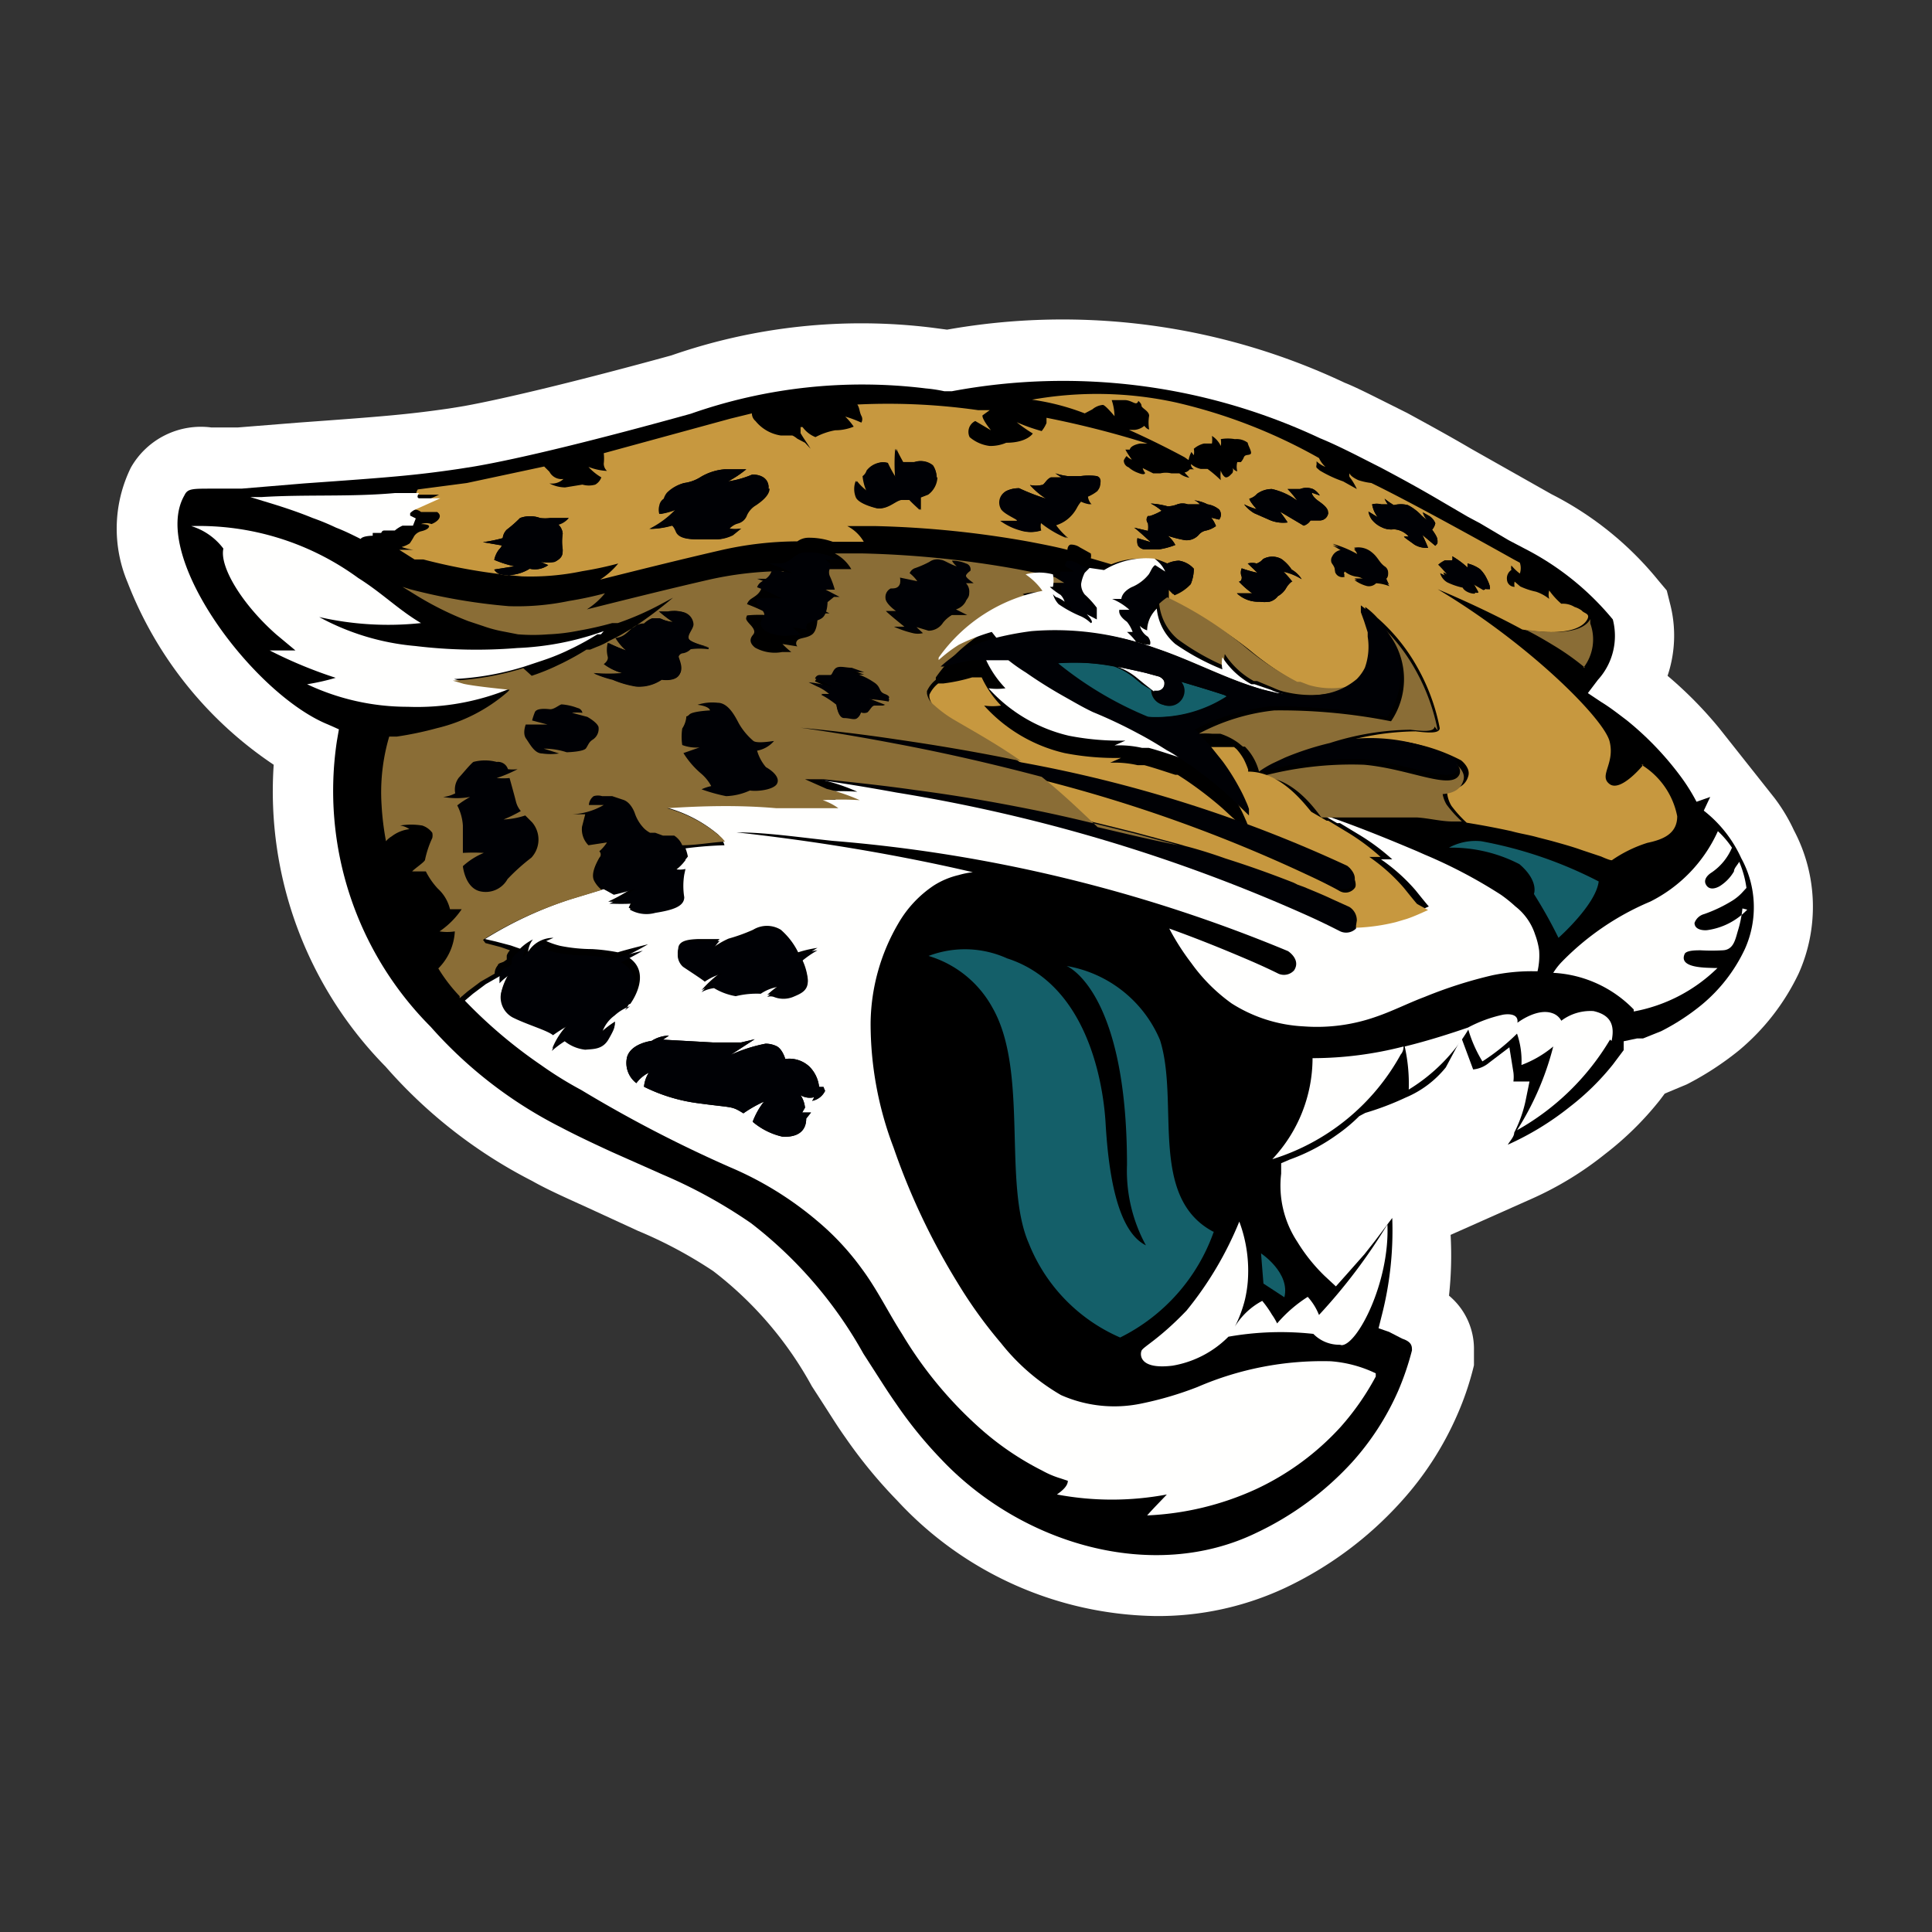 <svg id="Layer_1" data-name="Layer 1" xmlns="http://www.w3.org/2000/svg" viewBox="0 0 48 48"><rect x="0" y="0" width="48" height="48" fill="#333333" stroke="none"/><defs><style>.cls-1{fill:#000105;}.cls-2{fill:#fff;}.cls-3{fill:#fffffe;}.cls-4{fill:#c7983f;}.cls-5{fill:#8a6d36;}.cls-6{fill:#145f69;}</style></defs><title>jacksonville_jaguars</title><path class="cls-1" d="M43.26,21.32a3.15,3.15,0,0,0-.93-1.18l.16-.34-.34.12a4.78,4.78,0,0,0-.38-.61,7.63,7.63,0,0,0-1.36-1.42c-.2-.15-.4-.31-.63-.45l-.33-.22.25-.33a1.62,1.62,0,0,0,.37-1.5,6.92,6.92,0,0,0-2.19-1.76l-.4-.21L36.77,13l-.3-.16-.65-.38c-.49-.29-1-.57-1.51-.84l-.63-.32c-.32-.16-.61-.3-.88-.41a15,15,0,0,0-9.15-1.17h-.19A3.65,3.65,0,0,0,23,9.65a12.87,12.87,0,0,0-5.84.63c-2.27.63-4.21,1.11-5.38,1.31l-.38.06c-1.08.16-1.72.21-3.84.36L6,12.14H5.28c-.52,0-.62,0-.7.17C3.72,13.81,6.3,17.25,8.15,18l.27.12-.05.29a8.3,8.3,0,0,0,2.33,7.1A10.84,10.84,0,0,0,13.92,28c.38.2.78.39,1.28.62l1.26.56a12.39,12.39,0,0,1,2.2,1.21,10.59,10.59,0,0,1,2.79,3.24c.49.76.58.91.81,1.24a10.56,10.56,0,0,0,1.12,1.38c2,2.12,5.27,3.08,7.84,1.83a7.64,7.64,0,0,0,2.38-1.76,6.62,6.62,0,0,0,1.14-1.77,6.93,6.93,0,0,0,.34-1c0-.1,0-.21-.24-.29l-.33-.17L34.25,33l.07-.28a8.49,8.49,0,0,0,.27-2.46l-.43.57-.26.33-.46.52-.25.28-.28-.26a4.3,4.3,0,0,1-.68-.85,2.53,2.53,0,0,1-.4-1.69V28.9l.21-.09a4.75,4.75,0,0,0,1.18-.62,4.06,4.06,0,0,0,.55-.46l.15-.08a7.09,7.09,0,0,0,1-.38,2.54,2.54,0,0,0,1-.75l.38-.7v0l.29.77a.72.72,0,0,0,.4-.17l.5-.38.1.62a.89.89,0,0,1,0,.23H38l-.1.49a3.17,3.17,0,0,1-.28.78c0,.1-.1.2-.16.3A7.14,7.14,0,0,0,39,27.5a6.26,6.26,0,0,0,1.07-1.05l.27-.36v-.22l.33-.07h.15l.45-.18a5.53,5.53,0,0,0,1-.65,4,4,0,0,0,1.08-1.39A2.53,2.53,0,0,0,43.26,21.32Z"/><path class="cls-2" d="M28.7,40.15a8.92,8.92,0,0,1-6.41-2.87A12.1,12.1,0,0,1,21,35.71c-.17-.24-.27-.4-.52-.79l-.31-.48a9.1,9.1,0,0,0-2.45-2.86,11,11,0,0,0-1.87-1L14.59,30c-.55-.25-1-.45-1.37-.66A12.2,12.2,0,0,1,9.58,26.5,9.75,9.75,0,0,1,6.8,19a9.62,9.62,0,0,1-3.63-4.53,3.44,3.44,0,0,1,.08-2.85,2,2,0,0,1,2-1h.66l1.5-.12c2.07-.15,2.7-.2,3.74-.35l.37-.06c1-.18,2.87-.63,5.16-1.26a14.37,14.37,0,0,1,6.47-.69l.38.05a16.41,16.41,0,0,1,9.88,1.32c.23.09.55.25.91.43l.64.32c.55.3,1.08.59,1.59.89l2,1.13a8.18,8.18,0,0,1,2.65,2.14l.21.25.08.32a3.14,3.14,0,0,1-.06,1.8,10,10,0,0,1,1.29,1.31l1.37,1.73a4.35,4.35,0,0,1,.48.8,4.06,4.06,0,0,1,.12,3.55,5.65,5.65,0,0,1-1.49,1.92,7.5,7.5,0,0,1-1.29.84l-.55.23-.12.16a7.82,7.82,0,0,1-1.36,1.34,8.3,8.3,0,0,1-1.84,1.12l-2,.89A9.27,9.27,0,0,1,36,32.19a1.72,1.72,0,0,1,.62,1.36l0,.37a7.29,7.29,0,0,1-.41,1.22,7.92,7.92,0,0,1-1.41,2.18,9.11,9.11,0,0,1-2.85,2.12A7.45,7.45,0,0,1,28.7,40.15Z"/><g id="Team-icons_jacksonville_jaguars" data-name="Team-icons jacksonville jaguars"><g id="jacksonville_jaguars" data-name="jacksonville jaguars"><path id="Path-2" d="M42.15,19.92a4.78,4.78,0,0,0-.38-.61,7.63,7.63,0,0,0-1.36-1.42c-.2-.15-.4-.31-.63-.45l-.33-.22.25-.33a1.62,1.62,0,0,0,.37-1.5,6.92,6.92,0,0,0-2.19-1.76l-.4-.21L36.77,13l-.3-.16-.65-.38c-.49-.29-1-.57-1.51-.84l-.63-.32c-.32-.16-.61-.3-.88-.41a15,15,0,0,0-9.15-1.17h-.19A3.65,3.65,0,0,0,23,9.65a12.87,12.87,0,0,0-5.84.63c-2.27.63-4.21,1.11-5.38,1.31l-.38.06c-1.08.16-1.72.21-3.84.36L6,12.14H5.28c-.52,0-.62,0-.7.17C3.72,13.81,6.3,17.25,8.15,18l.27.12-.05.29a8.3,8.3,0,0,0,2.33,7.1A10.84,10.84,0,0,0,13.92,28c.38.2.78.39,1.28.62l1.26.56a12.39,12.39,0,0,1,2.2,1.21,10.59,10.59,0,0,1,2.79,3.24c.49.76.58.91.81,1.24a10.56,10.56,0,0,0,1.12,1.38c2,2.12,5.27,3.08,7.84,1.83a7.64,7.64,0,0,0,2.38-1.76,6.62,6.62,0,0,0,1.14-1.77,6.93,6.93,0,0,0,.34-1c0-.1,0-.21-.24-.29l-.33-.17L34.25,33l.07-.28a8.49,8.49,0,0,0,.27-2.46l-.43.57-.26.33-.46.52-.25.28-.28-.26a4.3,4.3,0,0,1-.68-.85,2.53,2.53,0,0,1-.4-1.69V28.9l.21-.09a4.75,4.75,0,0,0,1.18-.62,4.06,4.06,0,0,0,.55-.46l.15-.08a7.09,7.09,0,0,0,1-.38,2.54,2.54,0,0,0,1-.75l.39-.73.29.78a.72.72,0,0,0,.4-.17l.5-.38.1.62a.89.89,0,0,1,0,.23H38l-.1.49a3.17,3.17,0,0,1-.28.78c0,.1-.1.2-.16.3A7.14,7.14,0,0,0,39,27.5a6.26,6.26,0,0,0,1.07-1.05l.27-.36v-.22l.33-.07h.15l.45-.18a5.53,5.53,0,0,0,1-.65,4,4,0,0,0,1.08-1.39,2.53,2.53,0,0,0-.09-2.26,3.15,3.15,0,0,0-.93-1.18l.16-.34Z"/><path id="Fill-5" class="cls-3" d="M18.71,23.1a.66.66,0,0,1,.69,0,1.79,1.79,0,0,1,.43.56,2.77,2.77,0,0,1,.48-.11,2.7,2.7,0,0,0-.39.27,1.5,1.5,0,0,1,.15.51c0,.24-.18.31-.37.39a.64.64,0,0,1-.47,0,.25.25,0,0,0-.17,0,2.1,2.1,0,0,1,.33-.26,1.08,1.08,0,0,0-.49.18c-.21,0-.41.05-.62.06a1.54,1.54,0,0,1-.54-.2.87.87,0,0,0-.31.1,2.79,2.79,0,0,1,.51-.46,1.4,1.4,0,0,0-.43.2c-.08-.07-.44-.3-.54-.37a.39.39,0,0,1-.12-.39c0-.22.27-.24.5-.25h.53a.83.83,0,0,0-.16.21,2.08,2.08,0,0,1,.38-.22A4.44,4.44,0,0,0,18.71,23.1Zm1.79,4a.45.45,0,0,1-.32.25l.05-.09a.45.45,0,0,1-.34-.05.68.68,0,0,1,.11.31l-.07.12h.22l-.12.15c0,.34-.25.47-.59.45a1.73,1.73,0,0,1-.74-.37,1.89,1.89,0,0,1,.28-.5,3.2,3.2,0,0,0-.51.29c-.31-.19-.24-.13-1.12-.25A4.23,4.23,0,0,1,16,27a.77.77,0,0,1,.12-.35.86.86,0,0,0-.31.26.63.63,0,0,1-.23-.65c.1-.34.61-.4.61-.4a.83.83,0,0,1,.43-.13l-.15.1,1.25.07q.34,0,.69,0l.34-.08-.6.39a3.84,3.84,0,0,1,.87-.28.63.63,0,0,1,.27.06c.15.07.22.32.22.32a.73.73,0,0,1,.6.19.84.84,0,0,1,.24.5Zm17.74-3.48a1.8,1.8,0,0,0-.1-.4,1.45,1.45,0,0,0-.49-.7h0a3.51,3.51,0,0,0-.36-.29,12.29,12.29,0,0,0-1.9-1l-.18-.08c-.78-.33-1.57-.65-2.37-.92l.38.22h.07l.1.06.33.2a5.41,5.41,0,0,1,.87.64h-.28a4.51,4.51,0,0,1,.86.77s.32.4.33.4c-.18.08-.35.16-.53.22l-.27.08a4.82,4.82,0,0,1-1,.14h0v0a.35.35,0,0,1-.39.07c-.14-.07-.41-.21-.81-.39a41,41,0,0,0-10.22-3.06c-.82-.15-1.57-.27-2.27-.36H19.9l.58.17a4.66,4.66,0,0,1,.82.28,7.06,7.06,0,0,0-.92,0,1.44,1.44,0,0,1,.39.2H19.23a26.61,26.61,0,0,0-2.68.19,3.38,3.38,0,0,1,1.3.68A.66.66,0,0,1,18,21a9.47,9.47,0,0,0-1.06.09h0a1.31,1.31,0,0,1,.09.28,1.12,1.12,0,0,1-.34.31.66.66,0,0,0,.28,0,1.75,1.75,0,0,0,0,.56c0,.23-.28.32-.72.39a.82.82,0,0,1-.63-.08l.07-.15a5.61,5.61,0,0,1-.58,0,4.18,4.18,0,0,0,.65-.37,5.44,5.44,0,0,1-.54.15L15,22.09l-.79.24a9.63,9.63,0,0,0-2.16,1l.26.06.38.1.23.08h0a1.24,1.24,0,0,1,.32-.23.59.59,0,0,0-.12.31h0a.73.73,0,0,1,.63-.35l-.18.08a2.06,2.06,0,0,0,.35.12,4.15,4.15,0,0,0,.79.08,4.66,4.66,0,0,1,.64.08c.18-.06.75-.2.75-.2-.2.12-.54.29-.54.29.7.39.1,1.19.1,1.19a1.14,1.14,0,0,0-.38.23.86.86,0,0,0-.32.45,2.43,2.43,0,0,1,.32-.24c0,.08,0,.12-.15.38s-.38.24-.58.26a1,1,0,0,1-.51-.21,2.43,2.43,0,0,0-.32.24,1.85,1.85,0,0,1,.43-.64,3.34,3.34,0,0,0-.4.25c-.14-.12-.64-.26-1-.44a.57.57,0,0,1-.3-.55,1.48,1.48,0,0,1,.21-.5,1.16,1.16,0,0,0-.24.2v-.12h0l-.35.2-.32.24-.2.17h0a12,12,0,0,0,1.89,1.6,9.27,9.27,0,0,0,1,.62A32.42,32.42,0,0,0,18.14,29a8.44,8.44,0,0,1,2.16,1.33,6.59,6.59,0,0,1,1.11,1.19c.38.51.66,1.09,1,1.62a10,10,0,0,0,2,2.4,7.19,7.19,0,0,0,1.49,1,2.25,2.25,0,0,0,.45.19l.18.06c0,.14-.16.26-.27.34a7.37,7.37,0,0,0,2.73,0c-.16.17-.33.34-.49.52A7.23,7.23,0,0,0,31.2,37a6.63,6.63,0,0,0,2.1-1.54,6.47,6.47,0,0,0,.88-1.26v-.08a3.11,3.11,0,0,0-1.12-.3,7.82,7.82,0,0,0-3.31.64,8.51,8.51,0,0,1-1.39.41,3.27,3.27,0,0,1-2-.21,5.26,5.26,0,0,1-1.49-1.29,11.41,11.41,0,0,1-1.08-1.5,16.92,16.92,0,0,1-1.59-3.36,8.64,8.64,0,0,1-.57-3.1,5,5,0,0,1,.69-2.47A2.83,2.83,0,0,1,23.2,22a2,2,0,0,1,.62-.26,2,2,0,0,1,.35-.07c-1.07-.25-2.25-.48-3.53-.68-.84-.13-1.62-.23-2.34-.31.73,0,1.53.12,2.38.21A37.22,37.22,0,0,1,32,23.63s.33.21.15.48a.34.34,0,0,1-.39.08c-.14-.07-.41-.2-.81-.37s-1.09-.46-1.9-.75a6,6,0,0,0,.55.86,4.31,4.31,0,0,0,1,1,3.67,3.67,0,0,0,1.79.57,4.41,4.41,0,0,0,1.8-.24c.41-.14.8-.34,1.2-.49a11.08,11.08,0,0,1,1.69-.54,4.78,4.78,0,0,1,1-.1h.12A1.76,1.76,0,0,0,38.24,23.62Z"/><path id="Fill-6" class="cls-4" d="M35.9,13.92h.18a.17.17,0,0,0,0-.1,2.07,2.07,0,0,1,.38.28V14a.87.87,0,0,1,.31.14.81.81,0,0,1,.17.24s.11.21.07.26h-.08l-.36-.21s.14.23.16.28-.25,0-.31-.13a1.71,1.71,0,0,1-.38-.13.38.38,0,0,1-.18-.23l.24.11s-.22-.26-.29-.32A.38.38,0,0,1,35.9,13.92Zm-.24-.36-.32-.27s.12.26.14.32a.57.57,0,0,1-.34-.08c-.12-.09-.29-.2-.25-.2H35a.53.53,0,0,0-.37-.18.52.52,0,0,1-.3-.05.66.66,0,0,1-.23-.17.44.44,0,0,1-.1-.22l.23.14a.71.71,0,0,1-.14-.32.45.45,0,0,1,.23,0h.16a.64.64,0,0,1-.08-.14,1.88,1.88,0,0,0,.23.16.69.69,0,0,1,.35,0,1.23,1.23,0,0,1,.34.26l.14.12a.56.56,0,0,1-.11-.2l.16.09a.38.38,0,0,1,.15.18.35.35,0,0,1-.08.16s.13.17.13.24A.18.18,0,0,1,35.66,13.56Zm-1.15,1a1.14,1.14,0,0,0-.32-.07.25.25,0,0,1-.23.07.89.89,0,0,1-.31-.15h.25a.37.37,0,0,0-.18-.08.61.61,0,0,1-.31-.13.11.11,0,0,0,0,.13.19.19,0,0,1-.24-.12h0c0-.21-.16-.2-.07-.35a.29.29,0,0,1,.26-.16l-.25-.15a2.81,2.81,0,0,1,.62.26.26.26,0,0,0-.09-.16.52.52,0,0,1,.4.08c.2.14.21.27.36.38a.18.18,0,0,1,.06.25h0l-.06.06.12.14ZM33,12.74a.21.21,0,0,1-.2.19h-.24a.31.31,0,0,1-.17.13l-.59-.35s.15.2.19.27a.86.86,0,0,1-.42-.05l-.41-.18a.88.88,0,0,1-.25-.22,1.66,1.66,0,0,0,.31.12s-.18-.2-.18-.26a.39.39,0,0,0,.19-.12.63.63,0,0,1,.37-.12h0a1.65,1.65,0,0,1,.63.29,2.17,2.17,0,0,0-.24-.29h.31a.44.44,0,0,1,.32,0,.44.44,0,0,1,.17.16l-.2-.07s0,.09.17.21S33,12.64,33,12.74ZM31.85,14.2a2.85,2.85,0,0,1,.23.26.53.53,0,0,0-.12.14.53.53,0,0,1-.21.21.38.38,0,0,1-.21.14,1,1,0,0,1-.25,0,.77.77,0,0,1-.56-.21h.38a2.28,2.28,0,0,1-.33-.29s.08,0,.07-.12a.26.26,0,0,1,0-.21,2.85,2.85,0,0,0,.39.11L31,14a.41.41,0,0,1,.22,0,.36.36,0,0,0,.16-.11.47.47,0,0,1,.46,0,1,1,0,0,1,.25.26.72.72,0,0,1,.25.24A1.47,1.47,0,0,0,31.85,14.2Zm-1.56-1.29-.2-.05a.72.72,0,0,1,.12.21.66.66,0,0,1-.24.11.31.31,0,0,0-.19.11.4.4,0,0,1-.34.13,3,3,0,0,1-.43-.11.71.71,0,0,1,.19.23,1.91,1.91,0,0,1-.41.11h-.34c-.1,0-.19-.08-.19-.14a.33.33,0,0,1,0-.14l.33.1s-.3-.28-.41-.36l.34.08a.61.61,0,0,0,0-.19.14.14,0,0,1,0-.18l.05,0a1.51,1.51,0,0,0,.29-.13,1.27,1.27,0,0,0-.27-.18,2,2,0,0,1,.42.07.69.69,0,0,0,.24-.05.39.39,0,0,1,.26,0h.3a.28.28,0,0,0-.14-.1,1,1,0,0,1,.33.1.59.59,0,0,1,.29.13A.21.21,0,0,1,30.29,12.91Zm-3-.73a1,1,0,0,1-.26.16.34.34,0,0,0,.09.19.73.73,0,0,1-.25-.08.91.91,0,0,0-.11.16.91.91,0,0,1-.25.3.87.87,0,0,1-.27.14,1.83,1.83,0,0,0,.3.32,2.53,2.53,0,0,1-.67-.4.38.38,0,0,0,0,.21.79.79,0,0,1-.48,0,1.54,1.54,0,0,1-.5-.24h.39c.14,0-.32-.16-.38-.31a.32.32,0,0,1,.1-.43.71.71,0,0,1,.32-.07,5.46,5.46,0,0,0,.67.26,1.85,1.85,0,0,1-.4-.34.71.71,0,0,0,.29,0c.07,0,.11-.14.23-.19h.26l-.15-.1a1.65,1.65,0,0,0,.32.07h.3a1.48,1.48,0,0,1,.42,0,.26.26,0,0,1,0,.37l0,0Zm-4-.32a.56.56,0,0,1-.23.43l-.18.07v.31s-.21-.19-.26-.25h-.2c-.15,0-.33.23-.6.21,0,0-.46-.1-.53-.28a.55.55,0,0,1,0-.4,1.33,1.33,0,0,0,.27.26,1.26,1.26,0,0,1-.1-.38.28.28,0,0,0,.1-.14.53.53,0,0,1,.29-.19.38.38,0,0,1,.21,0,2.82,2.82,0,0,0,.21.38,4.45,4.45,0,0,1,0-.73c.05.11.11.22.17.33h.3a.46.46,0,0,1,.44.08.46.46,0,0,1,.08.3Zm-4.17.28c0,.19-.26.36-.33.41a.56.56,0,0,0-.23.25.32.32,0,0,1-.24.21.47.47,0,0,0-.19.12.71.71,0,0,0,.29,0l-.21.17a1,1,0,0,1-.37.1h-.4c-.25,0-.54,0-.62-.19s-.12-.15-.12-.15a2,2,0,0,1-.54.08,2.33,2.33,0,0,0,.65-.48,1.82,1.82,0,0,1-.4.11.38.38,0,0,1,0-.21.25.25,0,0,1,.11-.17.44.44,0,0,1,.08-.15A.91.91,0,0,1,17,12a1,1,0,0,0,.41-.15,1.37,1.37,0,0,1,.59-.19h.54a2.71,2.71,0,0,1-.45.3,2.43,2.43,0,0,0,.6-.17c.31,0,.43.21.4.35ZM13.83,13a.34.34,0,0,1,.15.26,1.28,1.28,0,0,0,0,.39c0,.12,0,.21-.2.31a1,1,0,0,1-.35,0l.19.08a.57.57,0,0,1-.46.09,1.08,1.08,0,0,1-.58.16c-.24,0-.3-.14-.3-.14l.5-.08a2.91,2.91,0,0,1-.5-.16.62.62,0,0,1,.12-.26c.08-.08.06-.1.06-.1L12,13.47a3.86,3.86,0,0,0,.49-.1.35.35,0,0,1,.1-.21,3.11,3.11,0,0,0,.33-.29.72.72,0,0,1,.5,0,1,1,0,0,0,.25,0h.46A.48.48,0,0,1,13.83,13Zm27,6s-.56.69-.84.48.14-.5,0-1.06S38,16,35.72,14.64c0,0,1.07.44,2.1,1,1.26.2,1.55-.12,1.62-.26s-.09-.14-.14-.21a.61.61,0,0,0-.18-.09.55.55,0,0,0-.33-.08,1.87,1.87,0,0,1-.3-.33.37.37,0,0,0,0,.21,1.06,1.06,0,0,0-.33-.18,1.79,1.79,0,0,1-.39-.13l-.14-.12a.29.29,0,0,0,0,.13.19.19,0,0,1-.19-.18.25.25,0,0,1,.11-.24.21.21,0,0,1,0-.11,1.34,1.34,0,0,0,.21.2.42.42,0,0,0,0-.27h0l-.15-.08S35.19,12.54,34.07,12a1.65,1.65,0,0,1-.32-.07s-.19-.08-.22-.17a.14.14,0,0,0,0,.09,1.49,1.49,0,0,1,.18.3l-.34-.19a3.06,3.06,0,0,1-.58-.27l-.08-.07h0a.09.09,0,0,1,0-.07v-.09h0a.64.64,0,0,0,.22.14h0a.69.69,0,0,1-.16-.22A13.28,13.28,0,0,0,29.22,10a9.18,9.18,0,0,0-3.58-.07,5.87,5.87,0,0,1,1.31.34l.19-.1a.47.47,0,0,1,.26-.11c.06,0,.29.28.29.28a1.34,1.34,0,0,0-.07-.4h.32c.13,0,.23.08.28.08s.06-.06.06-.06.08.06.08.12.19.13.19.25a1,1,0,0,0,0,.34s-.05,0-.12-.09a.43.43,0,0,1-.24.1h-.14c.4.18.86.4,1.38.68l.1.07a.68.68,0,0,1,.07-.2l.06.08a.43.43,0,0,0,0-.16.6.6,0,0,1,.25-.13h.2a.61.61,0,0,0,0-.19.59.59,0,0,1,.22.25.49.49,0,0,0,0-.17,1,1,0,0,1,.35,0A.46.46,0,0,1,31,11c0,.06.12.24.07.28s-.14,0-.17.09a.41.41,0,0,1-.07.11h-.09a.45.45,0,0,0,0,.23.17.17,0,0,1-.12-.1.17.17,0,0,1,0,.14c-.06.06-.09.1-.15.11s-.13-.12-.14-.17a1,1,0,0,0,0,.24,3,3,0,0,0-.33-.28h-.17a.55.55,0,0,1-.24-.12.13.13,0,0,0,.08.13h-.11a.22.22,0,0,1-.13.08l.12.13a.57.57,0,0,1-.25-.11h-.2a.61.61,0,0,0-.27,0h-.18l-.26-.13a.34.34,0,0,0,.06.12s0,.07-.17,0a.72.72,0,0,1-.24-.14.18.18,0,0,1-.12-.17.41.41,0,0,1,.07-.11.38.38,0,0,0,.13.09,2.13,2.13,0,0,1-.16-.25h.11s0-.1.25-.15h.19A23.65,23.65,0,0,0,26,10.38v.13a.82.82,0,0,1-.12.2,4.57,4.57,0,0,1-.62-.22,3.6,3.6,0,0,0,.4.28S25.52,11,25,11a1,1,0,0,1-.41.08.94.94,0,0,1-.5-.22.3.3,0,0,1,.14-.4l.39.23s-.23-.28-.21-.37l.18-.13H24.3a15.84,15.84,0,0,0-3-.14c.06.09.05.18.1.28a.17.17,0,0,1,0,.17,2.74,2.74,0,0,0-.4-.15,1.64,1.64,0,0,1,.21.25,1.22,1.22,0,0,1-.46.09,1.68,1.68,0,0,0-.49.17.72.72,0,0,1-.32-.25h-.05v.15c.05.09.12.19.18.28h0l.07.11h0L20,11h0l-.19-.1h0s-.11-.09-.14-.08H19.4a1,1,0,0,1-.63-.36.25.25,0,0,1-.09-.19l-.53.13L15,11.26a1.13,1.13,0,0,1,0,.26.25.25,0,0,0,.08.18,1.46,1.46,0,0,1-.46-.1,1.35,1.35,0,0,0,.32.26.34.34,0,0,1-.15.18.58.58,0,0,1-.32,0l-.43.07a.87.87,0,0,1-.39-.1A.42.42,0,0,0,14,11.9a.34.34,0,0,1-.35-.18l-.13-.13L11.6,12l-1.22.16s-.08.11,0,.13h.53l-.6.27a.4.4,0,0,0-.15.1h.13a.27.27,0,0,1,.17.06h.4c.16.11,0,.25-.14.3a.39.39,0,0,0-.26,0s.21,0,.2.06-.11.1-.2.12a.3.3,0,0,0-.17.12h0a1.74,1.74,0,0,1-.11.18.72.72,0,0,1-.2.09,1.37,1.37,0,0,0,.29.07H9.92l.38.24h.22a14.42,14.42,0,0,0,2.45.42,6.3,6.3,0,0,0,1.5-.13,8.79,8.79,0,0,0,.89-.19,1.9,1.9,0,0,1-.45.4h0c1-.25,2-.5,3-.73a8.65,8.65,0,0,1,1.9-.22.47.47,0,0,1,.28-.09,1.76,1.76,0,0,1,.6.1h.77a1,1,0,0,0-.41-.39h.69a24.74,24.74,0,0,1,3.84.39c.31.06.63.12.94.2h0s0-.11.08-.13a.39.39,0,0,1,.23.07l.27.15a.24.24,0,0,1,0,.12l.51.15h0A1.91,1.91,0,0,1,29,14a.73.73,0,0,1,.29-.07.62.62,0,0,1,.37.2,1,1,0,0,1-.08.39,1.09,1.09,0,0,1-.4.27h0a.93.93,0,0,0-.14-.14v.07h0v.14l-.07.05a9,9,0,0,1,2.09,1.25,7.34,7.34,0,0,0,1.19.81h.08l.21.08A2,2,0,0,0,33.82,17h0l.08-.08.06-.09h0v-.06a1.22,1.22,0,0,0,.1-.82h0v-.11L34,15.47l-.08-.22v-.06h0v-.11h0a1.93,1.93,0,0,1,.3.27,4.62,4.62,0,0,1,1,1.24,5,5,0,0,1,.55,1.5c0,.15-.34.11-.6.08a6.81,6.81,0,0,0-2,.33h0a4.34,4.34,0,0,1,.88-.12,4.51,4.51,0,0,1,2.25.51h0s.24.18.18.39-.22.33-.53.35a.77.77,0,0,0,.11.39,3,3,0,0,0,.38.42q.56.09,1.11.21h0c.21.06.43.09.64.15l.35.09c.25.07.51.14.76.23l.48.16s.24.11.27.09a3.27,3.27,0,0,1,.88-.43c.38-.08.74-.22.74-.66A1.93,1.93,0,0,0,40.78,19Z"/><path id="Fill-7" class="cls-1" d="M36.24,19.1c-.19.41-1.24-.14-2.37-.24a8.64,8.64,0,0,0-2.63.34h0a2.5,2.5,0,0,1,.35-.21l.3-.14A7.31,7.31,0,0,1,33,18.46h0a4.34,4.34,0,0,1,.88-.12,4.51,4.51,0,0,1,2.25.51.21.21,0,0,1,.08.25"/><path id="Fill-8" class="cls-5" d="M35.83,19.6a.77.77,0,0,0,.11.39,3,3,0,0,0,.38.42H36.1c-.29,0-.59-.08-.89-.1H32.83c-.16-.21-.75-1.06-1.57-1A8.66,8.66,0,0,1,33.89,19c1.13.1,2.18.65,2.37.24a.21.21,0,0,0-.08-.25h0s.24.18.18.39-.22.33-.53.35"/><path id="Fill-9" class="cls-4" d="M35.48,22.61c-.18.08-.35.16-.53.22l-.27.08a4.82,4.82,0,0,1-1,.14h0a.39.39,0,0,0-.19-.34h0l-.42-.19c-.23-.11-.48-.21-.72-.31l-.14-.05-.1-.05c-.56-.22-1.12-.42-1.69-.6l-1-.31-.17-.05q-.87-.25-1.92-.51c-.45-.43-.9-.86-1.39-1.25a36.82,36.82,0,0,1,6.53,2.34c.39.18.66.32.8.4a.29.29,0,0,0,.39-.07c.09-.12-.13-.49-.13-.49A33.37,33.37,0,0,0,25.43,19c-.52-.37-1.07-.68-1.62-1a3,3,0,0,1-.54-.39.47.47,0,0,1-.18-.29v-.06h0a.76.76,0,0,1,.22-.28h.13a4.27,4.27,0,0,0,.71-.15h.24a2.57,2.57,0,0,0,.48.7,1.48,1.48,0,0,1-.42,0,3.87,3.87,0,0,0,2,1.18,6.57,6.57,0,0,0,1.4.12l-.27.12a2.57,2.57,0,0,1,.68.06h.17c.26.07.58.18.77.24h.06l.17.11a9.36,9.36,0,0,1,.94.72l.25.23c.14.12.26.25.39.38s0-.06,0-.08v-.08a1.34,1.34,0,0,0-.07-.18,3.78,3.78,0,0,0-.17-.35,5.47,5.47,0,0,0-.41-.65L30.08,19c-.06-.08-.14-.15-.21-.23s-.13-.18-.21-.21h1l.06.05h0a1.44,1.44,0,0,1,.18.25h0a2,2,0,0,1,.11.26h0v.05c.82,0,1.41.82,1.57,1h0l.38.22H33l.1.06.33.2a5.41,5.41,0,0,1,.87.64h-.28a4.51,4.51,0,0,1,.86.77s.32.4.33.4"/><path id="Fill-10" class="cls-6" d="M31.91,32.23l-.52-.34-.06-.75s.73.48.58,1.09"/><path id="Fill-11" class="cls-6" d="M30.16,30.59a4.66,4.66,0,0,1-2.33,2.64,4.27,4.27,0,0,1-2.27-2.34c-.65-1.49,0-4.27-.9-5.85a2.69,2.69,0,0,0-1.59-1.29,2.54,2.54,0,0,1,1.95.06c2.18.7,2.42,3.55,2.45,4.13.07,1.15.27,2.64,1,3a3.86,3.86,0,0,1-.47-2C28,24.59,26.5,24,26.5,24a3.08,3.08,0,0,1,2.32,1.84c.49,1.55-.3,3.92,1.34,4.77"/><path id="Fill-12" class="cls-6" d="M39.72,21.89c-.06.58-1,1.41-1,1.41a11.65,11.65,0,0,0-.61-1.09s.13-.32-.36-.74A3.67,3.67,0,0,0,36,21.06a1.38,1.38,0,0,1,.8-.16,10.41,10.41,0,0,1,2.92,1"/><path id="Fill-13" class="cls-3" d="M10.26,13.06H10a.76.76,0,0,0-.19.12H9.57c-.05,0-.07,0-.1.06H9.26v.07s-.25,0-.3.08c-.2-.1-.4-.2-.61-.28a5.89,5.89,0,0,0-.58-.24c-.39-.16-.79-.29-1.19-.41l-.36-.11h.27c1.11-.07,2.21,0,3.32-.1h.6s-.08.11,0,.13h.53l-.6.27a.4.4,0,0,0-.15.1h0v.06l.14.07"/><path id="Fill-14" class="cls-3" d="M14.93,15.76h-.09c-.19.12-.39.23-.59.33h0l-.21.1h0a5.42,5.42,0,0,1-.56.22l-.45.15a7,7,0,0,1-1.75.31l.27.08c.32.07,1.1.14,1.14.15h0a6.06,6.06,0,0,1-2.56.46A5.85,5.85,0,0,1,7.63,17a5.62,5.62,0,0,0,.71-.16,11.12,11.12,0,0,1-1.64-.68h.64l-.48-.4C6,15,5.45,14.07,5.55,13.63a1.57,1.57,0,0,0-.8-.56A6.71,6.71,0,0,1,8.9,14.36c.59.37,1,.79,1.56,1.12a7.68,7.68,0,0,1-2.53-.15,6.09,6.09,0,0,0,2.39.72,12.59,12.59,0,0,0,2.53.05A7.2,7.2,0,0,0,15,15.68"/><path id="Fill-15" class="cls-3" d="M43.29,22.57a2.85,2.85,0,0,1-.12.58c-.06.21-.11.45-.37.46a5,5,0,0,1-.55,0c-.11,0-.33,0-.39.08-.18.37.54.35.73.36h.08a4,4,0,0,1-2.08,1.08h0v-.05a3,3,0,0,0-2-.91h0a1.64,1.64,0,0,1,.2-.26A6.69,6.69,0,0,1,41,22.4a3.62,3.62,0,0,0,1.68-1.75,2.3,2.3,0,0,1,.35.41,1.4,1.4,0,0,1-.51.62s-.22.13-.14.29.25.1.34.05a1.06,1.06,0,0,0,.36-.37c0-.08.09-.16.13-.24a2.52,2.52,0,0,1,.18.65l-.12.13a1.24,1.24,0,0,1-.22.18,3.57,3.57,0,0,1-.71.34.35.35,0,0,0-.24.22c0,.16.19.19.31.18h0a1.7,1.7,0,0,0,1-.51"/><path id="Fill-16" class="cls-3" d="M33.29,33.41a.9.9,0,0,1-.66-.27,7.47,7.47,0,0,0-2.11.07,2.56,2.56,0,0,1-1.39.72c-.82.1-.81-.27-.77-.37s.43-.28,1.12-1a8.66,8.66,0,0,0,1.31-2.21,3.49,3.49,0,0,1,.21,1.5,3.11,3.11,0,0,1-.07.44,3.18,3.18,0,0,1-.25.67,1.75,1.75,0,0,1,.68-.64,2.62,2.62,0,0,1,.24.34,1.59,1.59,0,0,1,.13.22,3.4,3.4,0,0,1,.76-.66,1.48,1.48,0,0,1,.28.45,13.84,13.84,0,0,0,1.7-2.25c.06,1.44-.75,3-1.14,3"/><path id="Fill-17" class="cls-3" d="M40,25.83a6.23,6.23,0,0,1-2.31,2.25,7.13,7.13,0,0,0,.9-2.08,2.73,2.73,0,0,1-.79.46,2.08,2.08,0,0,0-.11-.78,5.2,5.2,0,0,1-.86.69,3.28,3.28,0,0,1-.35-.79A4.4,4.4,0,0,1,35,27.07,4.27,4.27,0,0,0,34.9,26c.61-.15,1.16-.33,1.57-.47a3.37,3.37,0,0,1,.87-.32s.4-.08.36.2c0,0,.48-.37.86-.24a.39.39,0,0,1,.23.19,1.2,1.2,0,0,1,.8-.24c.4.09.54.32.45.74"/><path id="Fill-18" class="cls-3" d="M34.87,26a.29.29,0,0,1-.07.2,5.49,5.49,0,0,1-3.19,2.6,3.67,3.67,0,0,0,1-2.51A9.1,9.1,0,0,0,34.87,26"/><path id="Fill-19" class="cls-1" d="M35.66,13.56l-.32-.27s.12.26.14.32a.57.57,0,0,1-.34-.08c-.12-.09-.29-.2-.25-.2H35a.53.53,0,0,0-.37-.18.52.52,0,0,1-.3-.05.66.66,0,0,1-.23-.17.44.44,0,0,1-.1-.22l.23.14a.71.71,0,0,1-.14-.32.45.45,0,0,1,.23,0h.16a.64.64,0,0,1-.08-.14,1.88,1.88,0,0,0,.23.16.69.69,0,0,1,.35,0,1.23,1.23,0,0,1,.34.26l.14.12a.56.56,0,0,1-.11-.2l.16.09a.38.38,0,0,1,.15.18.35.35,0,0,1-.08.16s.13.17.13.24a.21.21,0,0,1,0,.11"/><path id="Fill-20" class="cls-1" d="M36.93,14.61a.1.1,0,0,1-.08.05l-.36-.21s.14.23.16.28-.25,0-.31-.13a1.71,1.71,0,0,1-.38-.13.38.38,0,0,1-.18-.23l.24.11s-.22-.26-.29-.32a.62.62,0,0,1,.17-.11h.18a.17.17,0,0,0,0-.1,2.07,2.07,0,0,1,.38.28V14a.87.87,0,0,1,.31.14.81.81,0,0,1,.17.24s.11.21.07.26"/><path id="Fill-21" class="cls-1" d="M33.6,22c-.09.12-.26.1-.39.07s-.41-.22-.8-.4a36.82,36.82,0,0,0-6.53-2.34c-1.1-.29-2.32-.58-3.66-.83-.84-.16-1.62-.29-2.33-.39.73.07,1.52.16,2.38.29,1.11.16,2.14.34,3.1.54a33.37,33.37,0,0,1,8.1,2.57s.32.23.13.49"/><path id="Fill-22" class="cls-1" d="M27.42,15.6l-.24-.13s.2.2.1.22a.85.85,0,0,0-.25-.17,2.94,2.94,0,0,1-.55-.3.62.62,0,0,1-.14-.25s.06.08.1.08a.72.72,0,0,1,.19.11.42.42,0,0,0-.1-.17,1.89,1.89,0,0,1-.27-.2h.08a.81.81,0,0,0,0-.31h0V14.2h.35l-.23-.14h0s0-.11.08-.13a.39.39,0,0,1,.23.07l.27.15a.17.17,0,0,1,.05.12l.51.15h0l-.41-.06-.12.12a.92.92,0,0,0-.09.28.41.41,0,0,0,.09.26,2.35,2.35,0,0,1,.3.33v.29"/><path id="Fill-23" class="cls-1" d="M27.25,12.18a1,1,0,0,1-.26.16.34.34,0,0,0,.09.19.73.73,0,0,1-.25-.08.91.91,0,0,0-.11.16.91.91,0,0,1-.25.3.87.87,0,0,1-.27.14,1.83,1.83,0,0,0,.3.32,2.53,2.53,0,0,1-.67-.4.38.38,0,0,0,0,.21.79.79,0,0,1-.48,0,1.54,1.54,0,0,1-.5-.24h.39c.14,0-.32-.16-.38-.31A.32.32,0,0,1,25,12.2a.71.71,0,0,1,.32-.07,5.46,5.46,0,0,0,.67.26,1.85,1.85,0,0,1-.4-.34.71.71,0,0,0,.29,0c.07,0,.11-.14.23-.19h.26l-.15-.1a1.65,1.65,0,0,0,.32.07h.3a1.48,1.48,0,0,1,.42,0c.14.05.08.24,0,.34"/><path id="Fill-24" class="cls-1" d="M29.54,14.49a1.09,1.09,0,0,1-.4.27h0L29,14.62v.07h0v.14l-.07.05a1.56,1.56,0,0,0-.2.16.86.86,0,0,0-.14.18.75.75,0,0,0-.1.36.42.42,0,0,1-.18-.11.45.45,0,0,0,.2.27.15.15,0,0,1,0,.2,1,1,0,0,1-.34-.07L28,15.7h.14a.89.89,0,0,0-.14-.25c-.08-.06-.22-.17-.19-.3h.25a1.48,1.48,0,0,0-.43-.27h.23s0-.16.25-.29a1.06,1.06,0,0,0,.43-.32c.06-.09.08-.18.16-.23l.25.16a.76.76,0,0,0-.27-.32A1.75,1.75,0,0,1,29,14a.73.73,0,0,1,.29-.07.62.62,0,0,1,.37.2,1,1,0,0,1-.08.39"/><path id="Fill-25" class="cls-1" d="M30.29,12.91l-.2-.05a.72.72,0,0,1,.12.21.66.66,0,0,1-.24.11.31.31,0,0,0-.19.11.4.4,0,0,1-.34.13,3,3,0,0,1-.43-.11.71.71,0,0,1,.19.23,1.91,1.91,0,0,1-.41.11h-.34c-.1,0-.19-.08-.19-.14a.33.33,0,0,1,0-.14l.33.1s-.3-.28-.41-.36l.34.08a.61.61,0,0,0,0-.19.14.14,0,0,1,0-.18l.05,0a1.51,1.51,0,0,0,.29-.13,1.27,1.27,0,0,0-.27-.18,2,2,0,0,1,.42.07.69.69,0,0,0,.24-.05.39.39,0,0,1,.26,0h.3a.28.28,0,0,0-.14-.1,1,1,0,0,1,.33.1.59.59,0,0,1,.29.13.2.2,0,0,1,0,.25"/><path id="Fill-26" class="cls-1" d="M34.43,14.34a1.42,1.42,0,0,0,.08.18,1.14,1.14,0,0,0-.32-.07.25.25,0,0,1-.23.07.89.89,0,0,1-.31-.15h.25a.37.37,0,0,0-.18-.08.61.61,0,0,1-.31-.13.11.11,0,0,0,0,.13.19.19,0,0,1-.24-.12h0c0-.21-.16-.2-.07-.35a.29.29,0,0,1,.26-.16l-.25-.15a2.81,2.81,0,0,1,.62.26.26.26,0,0,0-.09-.16.52.52,0,0,1,.4.08c.2.14.21.27.36.38a.18.18,0,0,1,.06.25h0a.17.17,0,0,1-.06.06"/><path id="Fill-27" class="cls-1" d="M32.08,14.46a.53.53,0,0,0-.12.14.53.53,0,0,1-.21.21.38.38,0,0,1-.21.14,1,1,0,0,1-.25,0,.77.77,0,0,1-.56-.21h.38a2.28,2.28,0,0,1-.33-.29s.08,0,.07-.12a.26.26,0,0,1,0-.21,2.85,2.85,0,0,0,.39.11L31,14a.41.41,0,0,1,.22,0,.36.36,0,0,0,.16-.11.47.47,0,0,1,.46,0,1,1,0,0,1,.25.26.72.72,0,0,1,.25.24,1.57,1.57,0,0,0-.46-.2,2.85,2.85,0,0,1,.23.26"/><path id="Fill-28" class="cls-1" d="M33,12.74a.21.21,0,0,1-.2.19h-.24a.31.31,0,0,1-.17.13l-.59-.35s.15.2.19.27a.86.86,0,0,1-.42-.05l-.41-.18a.88.88,0,0,1-.25-.22,1.66,1.66,0,0,0,.31.12s-.18-.2-.18-.26a.39.39,0,0,0,.19-.12.63.63,0,0,1,.37-.12h0a1.65,1.65,0,0,1,.63.29,2.17,2.17,0,0,0-.24-.29h.31a.44.44,0,0,1,.32,0,.44.44,0,0,1,.17.16l-.2-.07s0,.09.17.21.21.18.21.28"/><path id="Fill-29" class="cls-1" d="M19.92,23.87a1.5,1.5,0,0,1,.15.51c0,.24-.18.31-.37.39a.64.64,0,0,1-.47,0,.25.25,0,0,0-.17,0,2.1,2.1,0,0,1,.33-.26,1.08,1.08,0,0,0-.49.18,2.18,2.18,0,0,0-.62.06,1.54,1.54,0,0,1-.54-.2.87.87,0,0,0-.31.1,2.79,2.79,0,0,1,.51-.46,1.4,1.4,0,0,0-.43.2c-.08-.07-.44-.3-.54-.37a.39.39,0,0,1-.12-.39c0-.22.27-.24.5-.25h.53a.83.83,0,0,0-.16.21,2.08,2.08,0,0,1,.38-.22,6.26,6.26,0,0,0,.61-.21.66.66,0,0,1,.69,0,1.79,1.79,0,0,1,.43.56,2.77,2.77,0,0,1,.48-.11,2.7,2.7,0,0,0-.39.27"/><path id="Fill-30" class="cls-1" d="M14.72,18.38c-.09.06-.1.12-.16.21s-.48.1-.48.1a2.24,2.24,0,0,0-.57-.08l.38.11a1.48,1.48,0,0,1-.42,0c-.19,0-.3-.23-.4-.37s0-.37,0-.37L13,18h.6l-.38-.1a1.72,1.72,0,0,1,.07-.21c.05-.1.27-.08.37-.07s.22-.1.29-.12a1.37,1.37,0,0,1,.4.09.15.15,0,0,1,.12.12,1.13,1.13,0,0,0-.26,0l.38.1s.24.13.28.25a.33.33,0,0,1-.11.34"/><path id="Fill-31" class="cls-1" d="M17,21.73a1.75,1.75,0,0,0,0,.56c0,.23-.28.32-.72.39a.82.82,0,0,1-.63-.08l.07-.15a5.61,5.61,0,0,1-.58,0,4.18,4.18,0,0,0,.65-.37,5.44,5.44,0,0,1-.54.15L15,22.09a.71.71,0,0,1-.19-.23c-.09-.18.07-.46.13-.57a.11.11,0,0,0,0-.16h0a1,1,0,0,0,.19-.22h0l-.46.07h0a.56.56,0,0,1-.16-.46l.08-.31h-.31A1.82,1.82,0,0,0,15,20h0a2.29,2.29,0,0,1-.37,0h0a.3.3,0,0,1,.12-.22.37.37,0,0,1,.21,0h.25l.27.09h0c.2.06.29.33.29.33a1,1,0,0,0,.24.39h0a.71.71,0,0,0,.14.1h.13l.19.07h.28A.52.52,0,0,1,17,21h0a1.31,1.31,0,0,1,.09.28,1.12,1.12,0,0,1-.34.31.66.66,0,0,0,.28,0"/><path id="Fill-32" class="cls-1" d="M13.83,13a.34.34,0,0,1,.15.26,1.28,1.28,0,0,0,0,.39c0,.12,0,.21-.2.31a1,1,0,0,1-.35,0l.19.08a.57.57,0,0,1-.46.09,1.08,1.08,0,0,1-.58.16c-.24,0-.3-.14-.3-.14l.5-.08a2.91,2.91,0,0,1-.5-.16.62.62,0,0,1,.12-.26c.08-.08.06-.1.06-.1L12,13.47a3.86,3.86,0,0,0,.49-.1.35.35,0,0,1,.1-.21,3.11,3.11,0,0,0,.33-.29.72.72,0,0,1,.5,0,1,1,0,0,0,.25,0h.46a.49.49,0,0,1-.32.18"/><path id="Fill-33" class="cls-1" d="M33.69,23h0v.07a.35.35,0,0,1-.39.07c-.14-.07-.41-.21-.81-.39a41,41,0,0,0-10.22-3.06c-.82-.15-1.57-.27-2.27-.36h.46c.77.08,1.53.16,2.29.27,1,.13,1.92.29,2.87.48s1.73.39,2.58.6l1.08.29.17.05c.35.09.69.2,1,.31.57.18,1.13.38,1.69.6l.1.05.14.05c.24.1.49.2.72.31l.42.19h0a.39.39,0,0,1,.19.34"/><path id="Fill-34" class="cls-1" d="M19.3,19.48c-.09.14-.47.19-.67.16a1.54,1.54,0,0,1-.59.14,4.24,4.24,0,0,1-.61-.17,1.13,1.13,0,0,1,.24-.08,1.07,1.07,0,0,0-.25-.31c-.17-.17-.4-.37-.43-.51a3,3,0,0,1,.39-.14,1,1,0,0,1-.43-.06,1.07,1.07,0,0,1,.05-.4,1.31,1.31,0,0,0,.09-.28c0-.06,0,0,.08-.08s.51-.1.51-.1,0-.1-.3-.14a1,1,0,0,1,.49-.05c.27,0,.44.35.53.52a1.65,1.65,0,0,0,.36.43c.11.08.51,0,.51,0s-.25.25-.42.24a1.25,1.25,0,0,0,.22.41c.14.12.32.29.23.44"/><path id="Fill-35" class="cls-1" d="M13.2,21.31a5,5,0,0,0-.59.53.62.62,0,0,1-.7.3c-.36-.1-.41-.62-.41-.62a1.77,1.77,0,0,1,.52-.33,4.51,4.51,0,0,0-.52,0v-.68a1.25,1.25,0,0,0-.14-.5,2.2,2.2,0,0,1,.32-.21,1.89,1.89,0,0,1-.67,0,.8.8,0,0,0,.3-.09.53.53,0,0,1,.09-.39c.07-.07.27-.32.36-.39a1.14,1.14,0,0,1,.58,0,.26.26,0,0,1,.28.18,1,1,0,0,0,.24,0,3.38,3.38,0,0,1-.52.22,1.71,1.71,0,0,0,.32,0s.11.39.16.59a.48.48,0,0,0,.13.23,3.55,3.55,0,0,1-.44.21,2,2,0,0,0,.54-.1l.17.17a.66.66,0,0,1-.05.75"/><path id="Fill-36" class="cls-1" d="M24,14.46a.4.4,0,0,1,.08.23c0,.12-.06.15-.09.23a.41.41,0,0,1-.24.19l.28.14h-.38a.79.79,0,0,0-.22.19.43.43,0,0,1-.36.2l-.3-.09.16.15a.53.53,0,0,1-.25,0,2.6,2.6,0,0,1-.47-.16h.26s-.4-.32-.46-.39h.25S22,15,22,14.86a.26.26,0,0,1,.16-.24c.09,0,.19,0,.23-.12a.38.38,0,0,0,0-.15l.43.09a.9.9,0,0,0-.19-.2.23.23,0,0,1,.12-.12,1.73,1.73,0,0,0,.37-.16.33.33,0,0,1,.29-.05c.07,0,.22.11.39.16a.53.53,0,0,1-.12-.14A.88.88,0,0,1,24,14a.15.15,0,0,1,.11.18h0s-.1.07-.11.12.13.14.19.19H24"/><path id="Fill-37" class="cls-5" d="M19.3,19.48c-.09.14-.47.19-.67.16a1.54,1.54,0,0,1-.59.14,4.24,4.24,0,0,1-.61-.17,1.13,1.13,0,0,1,.24-.08,1.07,1.07,0,0,0-.25-.31,2.16,2.16,0,0,1-.44-.51l.4-.14a1,1,0,0,1-.43-.06,1.41,1.41,0,0,1,0-.41.63.63,0,0,0,.1-.27c0-.06,0,0,.08-.08s.51-.1.51-.1,0-.1-.31-.14a1.2,1.2,0,0,1,.5-.05c.27,0,.44.35.53.52a1.65,1.65,0,0,0,.36.43c.1.07.48,0,.51,0a.72.72,0,0,1-.42.24,1.09,1.09,0,0,0,.22.41C19.21,19.16,19.39,19.33,19.3,19.48Zm-2.44-2.7c-.12.15-.42.1-.42.1a1,1,0,0,1-.63.17,2.48,2.48,0,0,1-.59-.17,2.6,2.6,0,0,1-.47-.16,4.45,4.45,0,0,0,.73,0A1.23,1.23,0,0,1,15,16.5s.12-.08.1-.18a.69.69,0,0,1,0-.35,4.32,4.32,0,0,0,.45.19,1.3,1.3,0,0,1-.26-.31.46.46,0,0,0,.25-.1c.12-.09.24-.26.46-.26a.63.63,0,0,1,.2-.13h.19a.9.9,0,0,0,.32.09,2.78,2.78,0,0,1-.34-.26h.23a.71.71,0,0,1,.29,0,.36.36,0,0,1,.31.3c0,.12-.17.27-.11.37s.43.19.49.21a1.62,1.62,0,0,0-.44,0,.35.35,0,0,1-.19.1.12.12,0,0,0-.11.09h0C16.89,16.42,17,16.63,16.86,16.78Zm-2.14,1.6c-.09.06-.1.12-.16.21s-.48.1-.48.1a1.84,1.84,0,0,0-.57-.09l.38.12a1.48,1.48,0,0,1-.42,0c-.19,0-.3-.23-.4-.37s0-.37,0-.37L13,18h.6l-.38-.1a1.72,1.72,0,0,1,.07-.21c.05-.1.27-.08.37-.07s.22-.1.29-.12a1.37,1.37,0,0,1,.4.09.15.15,0,0,1,.12.12,1.13,1.13,0,0,0-.26,0l.38.1s.24.13.28.25A.32.32,0,0,1,14.72,18.38ZM13.2,21.31a5,5,0,0,0-.59.53.62.62,0,0,1-.7.3c-.36-.1-.41-.62-.41-.62a1.77,1.77,0,0,1,.52-.33,4.51,4.51,0,0,0-.52,0v-.68a1.25,1.25,0,0,0-.14-.5,2.2,2.2,0,0,1,.32-.21,1.89,1.89,0,0,1-.67,0,.8.8,0,0,0,.3-.09.49.49,0,0,1,.09-.39c.07-.07.27-.32.36-.39a1.14,1.14,0,0,1,.58,0,.26.26,0,0,1,.28.18,1,1,0,0,0,.24,0,3.38,3.38,0,0,1-.52.22,1.71,1.71,0,0,0,.32,0s.11.39.16.59a.57.57,0,0,0,.12.23,3.42,3.42,0,0,1-.43.21,2,2,0,0,0,.54-.1l.17.17A.66.66,0,0,1,13.2,21.31Zm7.05-4.38a.12.12,0,0,1,.12-.09.57.57,0,0,0,.26,0c.05,0,.06-.14.15-.19s.24,0,.38,0l.31.11h-.33a2.06,2.06,0,0,1,.57.25c.19.12.11.23.27.29s.1.11.1.11a4.26,4.26,0,0,0-.5-.06l.41.16h-.26c-.07,0-.11.11-.18.17a.22.22,0,0,1-.16,0,.26.26,0,0,1-.09.14c-.07.06-.18,0-.33,0s-.19-.33-.19-.33a2.26,2.26,0,0,0-.38-.25h.22a1.15,1.15,0,0,0-.33-.21H20.1a3.71,3.71,0,0,1,.58.11A3.42,3.42,0,0,0,20.25,16.93Zm1.88-2.31c.09,0,.19,0,.23-.12a.38.38,0,0,0,0-.15l.43.09a.9.9,0,0,0-.19-.2.23.23,0,0,1,.12-.12,2.43,2.43,0,0,0,.37-.16.33.33,0,0,1,.29-.05c.07,0,.22.11.39.16a.53.53,0,0,1-.12-.14A.84.84,0,0,1,24,14a.15.15,0,0,1,.11.18h0s-.1.07-.11.12.13.14.19.19H24a.3.3,0,0,1,.08.24c0,.12-.06.14-.09.22a.41.41,0,0,1-.24.19l.28.14h-.38a.79.79,0,0,0-.22.19.43.43,0,0,1-.36.2l-.3-.09.16.15a.53.53,0,0,1-.25,0,2.6,2.6,0,0,1-.47-.16h.26s-.4-.32-.46-.39h.25S22,15,22,14.86A.24.24,0,0,1,22.13,14.62Zm5.14,5.93c-.45-.43-.9-.86-1.39-1.25-1.1-.29-2.32-.58-3.66-.83-.84-.16-1.62-.29-2.33-.39.73.07,1.52.16,2.38.29,1.11.16,2.14.34,3.1.54-.52-.37-1.07-.68-1.62-1a3,3,0,0,1-.54-.39.47.47,0,0,1-.18-.29v-.06h0a.76.76,0,0,1,.22-.28h0v-.06a4.09,4.09,0,0,1,2.58-1.66,1.64,1.64,0,0,0-.42-.41,1.31,1.31,0,0,1,.68,0h0v-.28h.35l-.23-.14c-.31-.08-.63-.14-.94-.2a24.74,24.74,0,0,0-3.84-.39h-.69a1,1,0,0,1,.41.39h-.77l.22.09h-.35l.11.08a.29.29,0,0,1,0,.13.34.34,0,0,0,0,.2,2.19,2.19,0,0,0,.12.33h-.39l.52.27h-.14l-.16.13s0,.29-.13.39-.31.08-.37.15a.11.11,0,0,0,0,.15L19.44,16a2.09,2.09,0,0,0,.22.2h-.23a1,1,0,0,1-.67-.11c-.19-.15-.09-.27-.05-.32s.06-.11-.07-.25-.11-.15-.08-.23a3.11,3.11,0,0,1,.61,0,4.78,4.78,0,0,0-.61-.28.26.26,0,0,1,.1-.13c.1-.07.23-.13.27-.31l.51.09a3.55,3.55,0,0,0-.63-.28h.32a.52.52,0,0,0,.23-.1l.12-.09a8.65,8.65,0,0,0-1.9.22c-1,.23-2,.48-3,.73h0a1.9,1.9,0,0,0,.45-.4,8.79,8.79,0,0,1-.89.19,6.3,6.3,0,0,1-1.5.13,14.42,14.42,0,0,1-2.45-.42L10,14.58l.39.24a7.93,7.93,0,0,0,1.24.61l.39.13a3.17,3.17,0,0,0,.44.12l.41.08a4.69,4.69,0,0,0,.75,0,4.8,4.8,0,0,0,.75-.09,8.45,8.45,0,0,0,.84-.19h.14A7.07,7.07,0,0,0,16.44,15l.28-.15h0a10.43,10.43,0,0,1-1,.75l-.22.13c-.11.07-.24.13-.36.19a1.77,1.77,0,0,1-.31.15l-.17.07h-.09c-.19.12-.39.23-.59.33h0l-.21.1h0a5.42,5.42,0,0,1-.56.22L13,16.6a7,7,0,0,1-1.75.31l.27.08c.32.07,1.1.14,1.14.15h0l-.06.06a4.13,4.13,0,0,1-1.74.89,8.45,8.45,0,0,1-1,.21H9.67A4.89,4.89,0,0,0,9.48,20a6.91,6.91,0,0,0,.11.9h0a.53.53,0,0,1,.14-.12.9.9,0,0,1,.44-.18h0a.5.5,0,0,0-.23-.09h0a1.69,1.69,0,0,1,.55,0h0a.51.51,0,0,1,.25.18h0a.29.29,0,0,1,0,.13,2.45,2.45,0,0,0-.18.54c0,.05-.26.22-.32.29h.34a1.84,1.84,0,0,0,.3.43,1,1,0,0,1,.3.51h.29a2.06,2.06,0,0,1-.55.55,1.21,1.21,0,0,0,.38,0h0a1.4,1.4,0,0,1-.41.92,4,4,0,0,0,.53.69h0v.05h0l.2-.17.32-.24.35-.2h0a.32.32,0,0,1,.08-.21c0-.05.1-.06.15-.09l.07-.05h0v-.1a.35.35,0,0,1,.08-.13h0l-.23-.08-.38-.1L12,23.35a9.63,9.63,0,0,1,2.16-1l.79-.24a.71.71,0,0,1-.19-.23c-.09-.18.07-.46.13-.57a.11.11,0,0,0,0-.16h0a1,1,0,0,0,.19-.22h0l-.46.07h0a.56.56,0,0,1-.16-.46l.08-.31h-.31A1.71,1.71,0,0,0,15,20h-.37a.3.3,0,0,1,.12-.22.37.37,0,0,1,.21,0h.25l.27.09h0c.2.06.29.33.29.33a1,1,0,0,0,.24.39h0a.71.71,0,0,0,.14.1h.13l.19.07h.28a.52.52,0,0,1,.2.24c.35,0,.71-.07,1.06-.09a.67.67,0,0,0-.14-.15,3.38,3.38,0,0,0-1.3-.68c.91-.06,1.81-.08,2.72,0h1.54a1.44,1.44,0,0,0-.39-.2,7.06,7.06,0,0,1,.92,0,4.66,4.66,0,0,0-.82-.28L20,19.36h.46c.77.08,1.53.16,2.29.27,1,.13,1.92.29,2.87.48s1.73.39,2.58.6l1.08.29C28.61,20.87,28,20.72,27.27,20.55Z"/><path id="Fill-38" class="cls-1" d="M15.65,25a1.14,1.14,0,0,0-.38.23.86.86,0,0,0-.32.45,2.43,2.43,0,0,1,.32-.24c0,.08,0,.12-.15.38s-.38.24-.58.26a1,1,0,0,1-.51-.21,2.43,2.43,0,0,0-.32.24,1.85,1.85,0,0,1,.43-.64,3.34,3.34,0,0,0-.4.25c-.14-.12-.64-.26-1-.44a.57.57,0,0,1-.3-.55,1.48,1.48,0,0,1,.21-.5,1.16,1.16,0,0,0-.24.2v-.12h0a.32.32,0,0,1,.08-.21c0-.05.1-.06.15-.09l.07-.05h0v-.1a.35.35,0,0,1,.08-.13,1.24,1.24,0,0,1,.32-.23.59.59,0,0,0-.12.31h0a.73.73,0,0,1,.63-.35l-.18.08a2.06,2.06,0,0,0,.35.12,4.15,4.15,0,0,0,.79.08,4.66,4.66,0,0,1,.64.08c.18-.06.75-.2.75-.2-.2.12-.54.29-.54.29.7.39.1,1.19.1,1.19"/><path id="Fill-39" class="cls-1" d="M20.5,27.1a.45.45,0,0,1-.32.25l.05-.09a.45.45,0,0,1-.34-.05.68.68,0,0,1,.11.31l-.07.12h.22l-.12.15c0,.34-.25.47-.59.45a1.73,1.73,0,0,1-.74-.37,1.89,1.89,0,0,1,.28-.5,3.2,3.2,0,0,0-.51.29c-.31-.19-.24-.13-1.12-.25A4.23,4.23,0,0,1,16,27a.77.77,0,0,1,.12-.35.86.86,0,0,0-.31.26.63.63,0,0,1-.23-.65c.1-.34.61-.4.61-.4a.83.83,0,0,1,.43-.13l-.15.1,1.25.07q.34,0,.69,0l.34-.08-.6.39a3.84,3.84,0,0,1,.87-.28.63.63,0,0,1,.27.06c.15.07.22.32.22.32a.73.73,0,0,1,.6.19.84.84,0,0,1,.24.5h.11"/><path id="Fill-40" class="cls-1" d="M20.34,14.56l.52.27h-.14l-.16.13s0,.29-.13.39-.31.08-.37.15a.11.11,0,0,0,0,.15l-.37-.07a2.09,2.09,0,0,0,.22.2h-.23a1,1,0,0,1-.67-.11c-.19-.15-.09-.27-.05-.32s.06-.11-.07-.25-.11-.15-.08-.23a3.11,3.11,0,0,1,.61,0,4.78,4.78,0,0,0-.61-.28.26.26,0,0,1,.1-.13c.1-.07.23-.13.27-.31l.51.09A3.32,3.32,0,0,0,19.1,14h.31a.52.52,0,0,0,.23-.1l.12-.09a.47.47,0,0,1,.28-.09,1.76,1.76,0,0,1,.6.1l.22.09h-.35l.11.08a.29.29,0,0,1,0,.13.23.23,0,0,0,0,.2,2.19,2.19,0,0,1,.12.33h-.39"/><path id="Fill-41" class="cls-1" d="M22.08,17.43a4.26,4.26,0,0,0-.5-.06l.41.16h-.26c-.07,0-.11.11-.18.17a.22.22,0,0,1-.16,0,.26.26,0,0,1-.09.14c-.07.06-.18,0-.33,0s-.19-.33-.19-.33a2.26,2.26,0,0,0-.38-.25h.22a1.15,1.15,0,0,0-.33-.21l-.2-.1a3.84,3.84,0,0,1,.59.11,3.36,3.36,0,0,0-.43-.2.12.12,0,0,1,.12-.09h.26c.05,0,.06-.13.15-.18s.24,0,.38,0l.31.11h-.33a1.71,1.71,0,0,1,.57.25c.19.12.11.23.27.29s.1.11.1.11"/><path id="Fill-42" class="cls-1" d="M19.09,12.14c0,.19-.26.36-.33.41a.56.56,0,0,0-.23.25.32.32,0,0,1-.24.21.47.47,0,0,0-.19.12.71.71,0,0,0,.29,0l-.21.17a1,1,0,0,1-.37.1h-.4c-.25,0-.54,0-.62-.19s-.12-.15-.12-.15a2,2,0,0,1-.54.08,2.33,2.33,0,0,0,.65-.48,1.82,1.82,0,0,1-.4.11.38.38,0,0,1,0-.21.25.25,0,0,1,.11-.17.44.44,0,0,1,.08-.15A.92.92,0,0,1,17,12a1,1,0,0,0,.41-.15,1.37,1.37,0,0,1,.59-.19h.54a2.71,2.71,0,0,1-.45.3,2.43,2.43,0,0,0,.6-.17c.32,0,.43.18.4.37"/><path id="Fill-43" class="cls-1" d="M23.26,11.86a.56.56,0,0,1-.23.43l-.18.07v.31s-.21-.19-.26-.25h-.2c-.15,0-.33.23-.6.21,0,0-.46-.1-.53-.28a.55.55,0,0,1,0-.4,1.33,1.33,0,0,0,.27.26,1.26,1.26,0,0,1-.1-.38.28.28,0,0,0,.1-.14.53.53,0,0,1,.29-.19.37.37,0,0,1,.21,0,2.82,2.82,0,0,0,.21.38,4.45,4.45,0,0,1,0-.73c.05.11.11.22.17.33h.3a.46.46,0,0,1,.44.08.42.42,0,0,1,.12.34"/><path id="Fill-44" class="cls-1" d="M17.6,16.13a1.62,1.62,0,0,0-.44,0,.35.35,0,0,1-.19.1.12.12,0,0,0-.11.09v.05c0,.06.12.27,0,.42s-.42.1-.42.1a1,1,0,0,1-.63.17,2.48,2.48,0,0,1-.59-.17,2.6,2.6,0,0,1-.47-.16,4.45,4.45,0,0,0,.73,0,1.26,1.26,0,0,1-.45-.22s.12-.08.1-.18a.69.69,0,0,1,0-.35,4.32,4.32,0,0,0,.45.19,1.3,1.3,0,0,1-.26-.31.46.46,0,0,0,.25-.1c.12-.09.24-.26.46-.26a.63.63,0,0,1,.2-.13h.19a.9.9,0,0,0,.32.09,2.78,2.78,0,0,1-.34-.26.89.89,0,0,0,.23,0,.71.71,0,0,1,.29,0,.33.33,0,0,1,.31.31c0,.12-.17.27-.11.37s.43.19.49.21"/><path id="Fill-45" class="cls-5" d="M35.64,18.05c0,.15-.34.11-.6.08a6.81,6.81,0,0,0-2,.33,7.19,7.19,0,0,0-1.11.36l-.3.14a2.5,2.5,0,0,0-.35.21h0a1.37,1.37,0,0,0-.35-.62h-.05l-.11-.09a1.6,1.6,0,0,0-.45-.23h-.2a1.93,1.93,0,0,0-.34,0h0a5.15,5.15,0,0,1,1.88-.58,14.11,14.11,0,0,1,2.9.27,1.86,1.86,0,0,0-.39-2.51,4.62,4.62,0,0,1,1,1.24,5,5,0,0,1,.55,1.5"/><path id="Fill-46" class="cls-5" d="M39.38,16.59a6.26,6.26,0,0,0-.79-.56c-.23-.14-.47-.28-.7-.39h0c1.26.2,1.55-.12,1.62-.26h0v.11a1.15,1.15,0,0,1-.17,1.1"/><path id="Fill-47" class="cls-6" d="M30.49,17.31a3.21,3.21,0,0,1-2,.5,8.9,8.9,0,0,1-2.24-1.33,5.27,5.27,0,0,1,1.43.08h0a1.66,1.66,0,0,1,.47.26l.22.18.23.14h0a.38.38,0,0,0,.76,0,.35.35,0,0,0-.08-.22c.76.22,1.14.35,1.14.35"/><path id="Fill-48" class="cls-3" d="M28.93,17a.18.18,0,0,1-.18.18h-.08L28.44,17l-.22-.18a1.66,1.66,0,0,0-.47-.26l.72.16.33.09s.14.06.13.17"/><path id="Fill-49" class="cls-5" d="M33.12,17.31a1.68,1.68,0,0,0,.69-.35h0a2,2,0,0,1-1.29.06l-.21-.08h-.08A7.26,7.26,0,0,1,31,16.13a9.36,9.36,0,0,0-2-1.29,1.56,1.56,0,0,0-.2.16h0a1.32,1.32,0,0,0,.46.88,5.91,5.91,0,0,0,1.17.67.76.76,0,0,1,0-.3,2,2,0,0,0,.72.67h.08l.41.17a1.42,1.42,0,0,0,.33.11,2.75,2.75,0,0,0,1.21,0"/><path id="Fill-50" class="cls-3" d="M28.41,18.23a11.87,11.87,0,0,0-1.14-.54q-.37-.18-.72-.39c-.32-.18-.64-.38-.94-.59a4.37,4.37,0,0,1-.44-.31H24.5a2.57,2.57,0,0,0,.48.7,1.48,1.48,0,0,1-.42,0,3.87,3.87,0,0,0,2,1.18,6.57,6.57,0,0,0,1.4.12l-.27.12a2.57,2.57,0,0,1,.68.06h.17c.26.07.58.18.77.24h.06a2.61,2.61,0,0,0-.28-.17c-.19-.12-.45-.28-.7-.41"/><path id="Fill-51" class="cls-3" d="M24.79,15.89a7.42,7.42,0,0,1,.94-.18,7.11,7.11,0,0,1,3,.4c.93.31,1.79.79,2.74,1.05l.37.09h.07a1.42,1.42,0,0,1-.33-.11L31.17,17h-.08a2,2,0,0,1-.72-.67.76.76,0,0,0,0,.3A5.91,5.91,0,0,1,29.2,16a1.32,1.32,0,0,1-.46-.88h0a.86.86,0,0,0-.14.18.75.75,0,0,0-.1.36.42.42,0,0,1-.18-.11.45.45,0,0,0,.2.27s.09.11.05.2a1,1,0,0,1-.34-.07A1.51,1.51,0,0,0,28,15.7h.14a.89.89,0,0,0-.14-.25c-.08-.06-.22-.17-.19-.3h.25a1.48,1.48,0,0,0-.43-.27h.23s0-.16.25-.29a1.06,1.06,0,0,0,.43-.32c.06-.09.08-.18.16-.23l.25.16a.76.76,0,0,0-.27-.32,2,2,0,0,0-1.26.29h.06l-.41-.06-.12.12a.92.92,0,0,0-.09.28.41.41,0,0,0,.09.26,2.35,2.35,0,0,1,.3.33v.29L27,15.26s.2.2.1.22a.85.85,0,0,0-.25-.17,2.94,2.94,0,0,1-.55-.3.62.62,0,0,1-.14-.25s.06.08.1.08a.72.72,0,0,1,.19.11.42.42,0,0,0-.1-.17,1.89,1.89,0,0,1-.27-.2h.08a.81.81,0,0,0,0-.31,1.31,1.31,0,0,0-.68,0,1.64,1.64,0,0,1,.42.41,4.09,4.09,0,0,0-2.58,1.66v.06h0a3.66,3.66,0,0,1,.5-.38,4.81,4.81,0,0,1,.82-.32"/><path id="Fill-52" class="cls-1" d="M28.53,17.81a8.9,8.9,0,0,1-2.24-1.33,5.27,5.27,0,0,1,1.43.08s.49.09.75.16l.33.09s.14.06.13.17a.18.18,0,0,1-.18.18h-.08a.38.38,0,0,0,.76,0,.35.35,0,0,0-.08-.22c.76.22,1.14.35,1.14.35A3.24,3.24,0,0,1,28.53,17.81Zm5.58-2.5a1.93,1.93,0,0,0-.3-.27h0v.11h0v.06l.08.22.09.28v.11h0a1.55,1.55,0,0,1-.07.77,1.1,1.1,0,0,1-.2.28h0a1.68,1.68,0,0,1-.69.35,2.75,2.75,0,0,1-1.21,0h-.07l-.37-.09c-.95-.26-1.81-.74-2.74-1.05a7.11,7.11,0,0,0-3-.4,7.42,7.42,0,0,0-.94.18,4.81,4.81,0,0,0-.82.32,3.66,3.66,0,0,0-.5.38h.08c.23-.06.47-.12.71-.16h.89a4.37,4.37,0,0,0,.44.31c.3.21.62.41.94.59s.47.27.72.39a11.87,11.87,0,0,1,1.14.54c.25.13.51.29.7.41a2.61,2.61,0,0,1,.28.17l.18.12a9.36,9.36,0,0,1,.94.72l.25.23.39.38V20.1a1.34,1.34,0,0,0-.07-.18,3.78,3.78,0,0,0-.17-.35,5.47,5.47,0,0,0-.41-.65l-.28-.35c-.06-.08-.14-.15-.21-.23s-.13-.18-.21-.21h0a5.15,5.15,0,0,1,1.88-.58,14.11,14.11,0,0,1,2.9.27A1.86,1.86,0,0,0,34.11,15.31Z"/></g></g></svg>